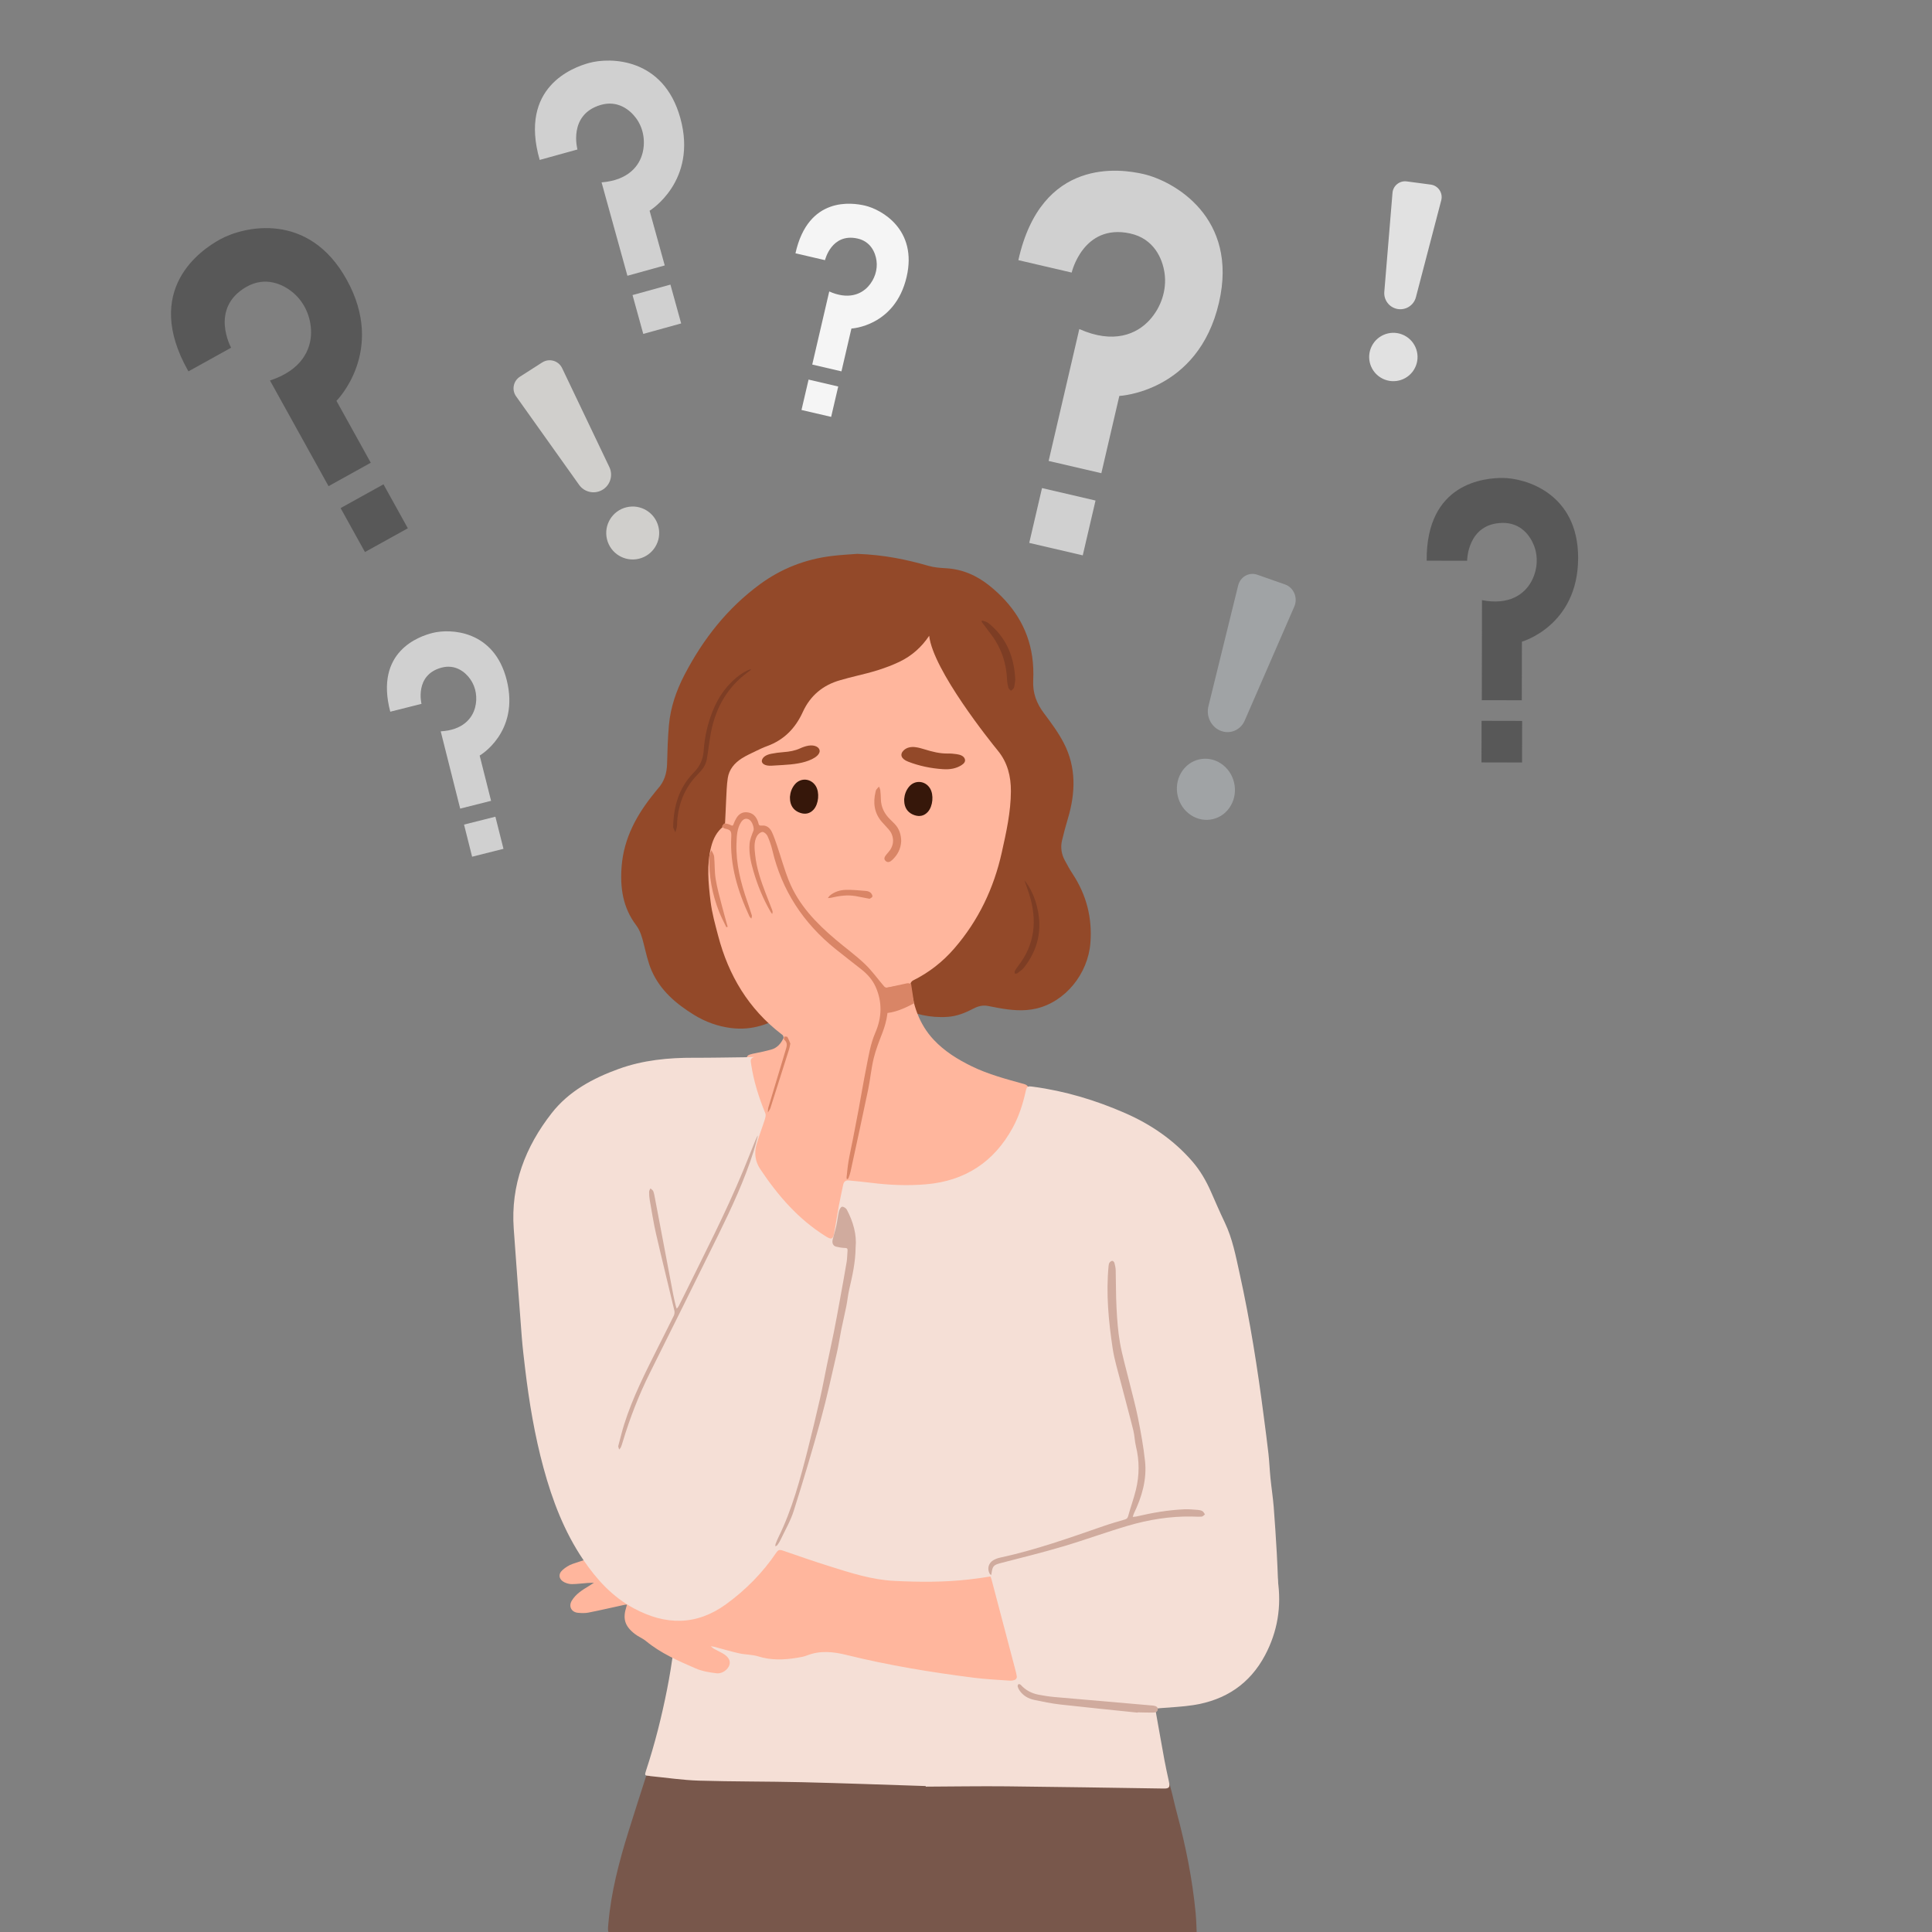 <svg xmlns="http://www.w3.org/2000/svg" xmlns:xlink="http://www.w3.org/1999/xlink" viewBox="0 0 500 500" width="500" height="500" preserveAspectRatio="xMidYMid meet" style="width: 100%; height: 100%; transform: translate3d(0px, 0px, 0px); content-visibility: visible;"><rect x="0" y="0" width="500" height="500" fill="#808080" stroke="none"/><defs><clipPath id="__lottie_element_687"><rect width="500" height="500" x="0" y="0"></rect></clipPath><clipPath id="__lottie_element_689"><path d="M0,0 L500,0 L500,500 L0,500z"></path></clipPath></defs><g clip-path="url(#__lottie_element_687)"><g clip-path="url(#__lottie_element_689)" transform="matrix(1,0,0,1,0,0)" opacity="1" style="display: block;"><g id="Layer_1-2" transform="matrix(0.199,0.004,-0.004,0.199,136.324,141.617)" opacity="1" style="display: block;"><g opacity="1" transform="matrix(1,0,0,1,0,0)"><path fill="rgb(120,87,75)" fill-opacity="1" d=" M195.48,1576.2 C194.05,1581.09 192.59,1585.96 191.24,1590.87 C191.06,1591.52 191.45,1592.33 191.58,1593.06 C192.14,1592.73 192.84,1592.52 193.24,1592.06 C206.27,1577.24 223.84,1569.87 241.57,1562.97 C284.55,1546.24 329.27,1540.19 375.14,1542.91 C410.77,1545.03 445.68,1551.77 478.61,1565.67 C505.98,1577.23 532.96,1577.33 561.2,1570 C585.81,1563.61 610.73,1557.9 635.85,1554.17 C670.92,1548.96 706.32,1547.07 741.83,1550.56 C773.5,1553.67 804.76,1558.55 834.45,1570.54 C842.62,1573.84 850.76,1576.85 859.56,1577.8 C860.15,1577.86 861.02,1578 861.23,1578.39 C863.67,1582.87 866.76,1587.18 868.23,1591.97 C871.94,1604.03 874.7,1616.38 878.22,1628.51 C890.55,1671.04 900.16,1714.14 905.24,1758.16 C906.68,1770.58 906.88,1783.14 907.78,1795.62 C908.05,1799.31 906.22,1800.27 903.12,1799.71 C881.75,1795.84 860.34,1799.34 838.96,1799.29 C830.9,1799.27 822.84,1799.78 814.78,1799.72 C732.78,1799.17 650.78,1798.5 568.78,1797.96 C511.66,1797.58 454.53,1796.98 397.41,1797.16 C338.57,1797.35 279.73,1798.35 220.9,1799.03 C199.81,1799.27 178.71,1799.64 157.62,1799.92 C153.25,1799.98 148.86,1800.08 144.53,1799.68 C143.49,1799.58 141.96,1797.59 141.84,1796.35 C141.54,1793.31 141.84,1790.19 142.05,1787.11 C144.77,1746.07 154.34,1706.37 165.76,1667.05 C173.35,1640.92 181.16,1614.86 188.99,1588.81 C190.34,1584.31 192.34,1580 194.04,1575.6 C194.52,1575.8 195.01,1576 195.49,1576.19 C195.49,1576.19 195.48,1576.2 195.48,1576.2z"></path></g><g opacity="1" transform="matrix(1,0,0,1,0,0)"><path fill="rgb(245,223,214)" fill-opacity="1" d=" M551.02,1600.04 C497.31,1599.41 443.61,1598.46 389.9,1598.26 C345.28,1598.1 300.66,1599.38 256.05,1598.93 C234.87,1598.71 213.72,1595.93 192.56,1594.3 C192.22,1594.27 191.9,1594.08 191.56,1594.07 C185.39,1593.84 185.09,1593.57 187.08,1587.1 C197.76,1552.34 205.9,1516.97 212.23,1481.2 C215.36,1463.5 217.93,1445.66 219.71,1427.78 C220.41,1420.7 218.29,1413.33 217.44,1406.09 C214.38,1379.83 214.26,1353.72 221.58,1328.03 C236.57,1275.46 272.09,1244.9 324.47,1232.66 C354.22,1225.71 384.32,1226.68 414.41,1229.58 C427.59,1230.85 440.75,1232.5 453.84,1234.49 C470.37,1237.01 486.79,1240.21 503.31,1242.83 C521.62,1245.73 539.96,1248.48 558.33,1250.99 C599.46,1256.62 639,1252.37 676.59,1233.21 C700.65,1220.95 725.26,1209.72 751.42,1202.33 C775.93,1195.41 800.76,1192.34 826.14,1195.28 C872.41,1200.64 910.23,1222.31 942.08,1255.51 C960.67,1274.88 977.56,1295.54 991.31,1318.67 C992.85,1321.25 995.07,1323.43 996.97,1325.8 C996.99,1322.87 997.15,1319.94 996.99,1317.02 C996.61,1309.83 996.02,1302.66 995.67,1295.47 C995.6,1294.14 996.21,1292.78 996.51,1291.43 C997.22,1292.64 998.35,1293.78 998.59,1295.07 C1000.25,1304.35 1001.69,1313.66 1003.25,1322.95 C1009.01,1357.17 1004.46,1389.85 988.8,1420.92 C969.62,1458.95 938.26,1480.48 896.91,1487.8 C882.6,1490.33 867.99,1491.15 853.51,1492.68 C847.17,1493.35 847.29,1493.24 848.51,1499.3 C852.58,1519.45 856.46,1539.64 860.6,1559.77 C862.56,1569.33 864.89,1578.81 867.16,1588.31 C868.82,1595.28 867.5,1597.02 860.37,1597.06 C792.42,1597.43 724.47,1597.6 656.53,1598.29 C621.36,1598.65 586.2,1599.94 551.04,1600.81 C551.04,1600.55 551.04,1600.29 551.03,1600.04 C551.03,1600.04 551.02,1600.04 551.02,1600.04z"></path></g><g opacity="1" transform="matrix(1,0,0,1,0,0)"><path fill="rgb(147,73,41)" fill-opacity="1" d=" M429.79,0 C465.18,0.61 494.13,6.14 522.81,13.75 C529.98,15.65 537.64,16.13 545.11,16.37 C566.86,17.07 585.76,24.97 602.74,38.1 C632.89,61.42 653.56,90.84 659.9,128.99 C661.59,139.18 662.14,149.71 661.85,160.05 C661.39,176.19 666.73,189.63 676.58,202.19 C686.18,214.43 695.83,226.92 703.23,240.52 C720.23,271.77 719.85,304.89 710.61,338.45 C707.98,348.01 705.53,357.64 703.47,367.35 C701.63,376.01 702.99,384.51 707.22,392.29 C710.64,398.6 714.33,404.81 718.38,410.74 C736.72,437.6 744.95,467.09 743.07,499.66 C740.73,540.12 711.85,576.99 674.23,586.48 C657.92,590.59 641.57,589.25 625.23,586.63 C620.5,585.87 615.79,584.98 611.05,584.23 C604.11,583.14 597.88,585.19 591.88,588.52 C581.78,594.12 571.28,598.45 559.57,599.53 C536.95,601.62 515.57,596.95 495.21,587.51 C476.61,578.89 457.12,575.08 436.83,575.97 C408.87,577.2 382.09,584.14 356.16,594.48 C353.99,595.35 352.09,596.98 350.17,598.4 C328.88,614.27 305.02,622.47 278.49,619.76 C261.27,618.01 244.83,612.51 229.71,603.61 C206.1,589.7 185.27,572.76 173.49,547.39 C168.36,536.34 165.63,524.12 162.34,512.28 C159.98,503.8 157.59,495.52 152.01,488.45 C134.31,466.01 130.04,440.07 131.68,412.32 C133.88,375.24 150.24,344.37 172.54,315.92 C173.92,314.17 175.17,312.31 176.64,310.64 C184.88,301.28 188,290.28 188.08,277.95 C188.19,261.15 188.31,244.3 189.47,227.55 C191.08,204.37 198.14,182.51 208.4,161.76 C231.61,114.85 262.43,73.9 304.27,41.94 C331.62,21.05 362.58,8.3 396.64,3.44 C409.46,1.61 422.43,0.75 429.78,0.01 C429.78,0.01 429.79,0 429.79,0z"></path></g><g opacity="1" transform="matrix(1,0,0,1,0,0)"><path fill="rgb(255,182,157)" fill-opacity="1" d=" M278.19,1285.93 C298.27,1284.67 317.56,1289.01 336.89,1293.61 C345.65,1295.69 354.84,1295.9 363.69,1297.67 C371.71,1299.28 379.53,1301.86 387.44,1304.01 C388.23,1304.22 389.16,1304.69 389.83,1304.46 C395.92,1302.31 401.57,1304.17 407.2,1306.21 C418.12,1310.18 429.07,1314.08 439.92,1318.22 C464.63,1327.66 490.25,1330.31 516.49,1329.14 C535.34,1328.3 554.22,1328.09 573.07,1327.29 C589.16,1326.61 605.25,1325.63 621.32,1324.54 C629.36,1324 629.44,1323.73 631.72,1331.68 C642.51,1369.37 653.24,1407.07 663.97,1444.78 C664.99,1448.37 666.08,1451.99 666.61,1455.66 C666.78,1456.87 665.59,1459.01 664.48,1459.5 C662.36,1460.43 659.84,1460.93 657.52,1460.82 C641.94,1460.03 626.32,1459.63 610.82,1457.98 C554.99,1452.04 499.46,1444.07 444.64,1431.68 C427.44,1427.79 410.24,1426.25 393.27,1433.36 C389.22,1435.06 384.74,1435.89 380.37,1436.68 C363.56,1439.73 346.89,1440.82 330.03,1435.89 C322.09,1433.57 313.37,1434.05 305.17,1432.41 C294.29,1430.24 283.58,1427.21 272.78,1424.61 C271.24,1424.24 269.63,1424.15 268.05,1423.93 C269.39,1425 270.61,1426.3 272.09,1427.11 C275.55,1428.98 279.19,1430.51 282.67,1432.34 C290.8,1436.62 294.12,1441.59 292.79,1447.27 C291.38,1453.32 283.85,1459.63 276.32,1458.91 C267.07,1458.02 257.45,1456.64 248.94,1453.16 C226.16,1443.83 203.29,1434.46 183.66,1418.93 C179.15,1415.36 173.43,1413.33 168.81,1409.86 C155.4,1399.8 152.49,1390.27 157.31,1374.39 C157.55,1373.61 157.71,1372.82 157.91,1372.03 C156.96,1372.09 155.97,1372 155.06,1372.22 C139.43,1375.94 123.86,1379.9 108.17,1383.34 C103.73,1384.31 98.93,1384.25 94.35,1383.9 C85.75,1383.25 81.79,1375.64 86.09,1368.25 C91.18,1359.5 99.42,1354.15 107.72,1348.91 C109.99,1347.48 112.18,1345.93 114.41,1344.44 C111.68,1344.58 108.93,1344.61 106.21,1344.87 C99.4,1345.5 92.6,1346.57 85.77,1346.78 C82.49,1346.88 78.91,1345.95 75.89,1344.55 C68.78,1341.25 67.34,1334.26 73.03,1328.89 C76.8,1325.33 81.47,1322.16 86.32,1320.42 C100.78,1315.24 115.33,1310.02 130.21,1306.36 C150.74,1301.31 171.47,1296.61 192.38,1293.66 C220.8,1289.65 249.47,1287.42 278.03,1284.43 C278.07,1284.94 278.11,1285.45 278.15,1285.96 C278.15,1285.96 278.19,1285.93 278.19,1285.93z"></path></g><g opacity="1" transform="matrix(1,0,0,1,0,0)"><path fill="rgb(255,182,157)" fill-opacity="1" d=" M659.75,684.68 C636.91,678.83 613.93,673.28 592.39,663.34 C573.77,654.75 556.24,644.43 541.79,629.57 C522.25,609.47 513.72,584.52 510.39,557.39 C510.23,556.09 512.05,553.89 513.49,553.14 C533.97,542.42 551.49,528.24 566.3,510.4 C597,473.42 616.11,431.11 625.53,384.23 C630.81,357.95 636.17,331.64 635.76,304.64 C635.46,285.3 630.7,267.36 617.79,252.23 C608.3,241.1 531.35,149.23 525.46,104.62 C515.99,119.41 503.61,131.07 487.55,139.18 C469.73,148.17 450.78,153.84 431.54,158.78 C424.6,160.56 417.72,162.62 410.86,164.71 C388.56,171.51 372.39,185.61 363.21,206.91 C353.98,228.33 339.47,243.86 317.56,252.31 C312.78,254.15 308.16,256.44 303.6,258.78 C297.22,262.06 290.65,265.12 284.72,269.12 C275.62,275.25 268.85,283.64 267.36,294.78 C266.09,304.25 266.14,313.9 265.8,323.48 C265.45,333.23 265.46,342.99 265.02,352.73 C264.94,354.56 263.95,356.89 262.59,358.05 C254.5,364.92 250.14,373.89 247.72,383.88 C241.91,407.86 244.85,431.97 248.22,455.8 C250.33,470.78 254.81,485.49 258.96,500.11 C273.46,551.3 300.34,594.29 343.62,626.22 C344.45,626.83 345.47,627.41 345.9,628.25 C346.41,629.25 346.88,630.77 346.48,631.66 C343.26,638.79 338.49,644.51 330.66,646.76 C324.26,648.6 317.8,650.28 311.28,651.64 C297.33,654.55 298.54,655.36 300.71,667.17 C304.71,688.93 311.11,709.73 321.9,729.07 C323.41,731.78 323.23,733.95 322.22,736.73 C318.34,747.34 314.61,758.01 311.1,768.74 C308.39,777.02 308.39,785.52 312.41,793.3 C317.81,803.77 322.81,814.77 330.07,823.87 C340.3,836.68 352.14,848.26 363.85,859.8 C377.6,873.35 393.71,883.88 410.2,893.79 C415.39,896.91 417.92,895.85 419.81,890.18 C420.19,889.05 420.53,887.89 420.75,886.72 C424.79,865.51 429.02,844.34 432.68,823.06 C433.52,818.17 435.62,818.3 439.19,819.06 C458.08,823.08 477.18,825.22 496.57,825.61 C507.96,824.68 519.4,824.13 530.73,822.73 C552.12,820.09 572.71,814.26 591.79,804.14 C636.2,780.6 659.37,742.65 666.02,693.58 C666.78,688 665.19,686.05 659.75,684.65 C659.75,684.65 659.75,684.68 659.75,684.68z"></path></g><g opacity="1" transform="matrix(1,0,0,1,0,0)"><path fill="rgb(245,223,214)" fill-opacity="1" d=" M308.94,656.78 C303.51,658.56 304.44,661.73 305.18,666.1 C308.94,688.23 316.04,709.23 324.96,729.74 C325.94,732 325.13,735.39 324.35,738.02 C321.13,748.84 317.2,759.46 314.31,770.36 C311.32,781.64 312.99,792.62 319.75,802.32 C343.28,836.13 370.43,866.31 406.22,887.72 C406.81,888.07 407.39,888.43 407.99,888.76 C414.15,892.17 416.17,891.44 417.37,884.42 C419.41,872.48 420.86,860.45 422.81,848.5 C424.33,839.2 426.31,829.98 427.94,820.7 C428.7,816.36 431.14,814.45 435.43,814.8 C444.83,815.57 454.24,816.18 463.61,817.19 C487.75,819.77 511.99,820.33 536.05,817.74 C586.25,812.33 623.43,787.09 646.85,742.04 C654.59,727.15 659.36,711.31 662.68,694.95 C664.19,687.51 664.74,687.27 672.32,688.12 C714.15,692.85 754.34,704.11 793.05,720.17 C826.62,734.1 856.65,753.79 881.26,781.04 C891.7,792.6 899.65,805.75 906.2,819.83 C912.41,833.19 918.51,846.61 925.13,859.77 C935.58,880.53 940.23,903.05 945.64,925.33 C960.52,986.68 971.56,1048.77 980.87,1111.18 C983.24,1127.08 985.76,1142.96 987.86,1158.9 C989.25,1169.45 989.85,1180.1 991.12,1190.67 C992.62,1203.1 994.82,1215.44 996.08,1227.89 C998.09,1247.75 999.67,1267.65 1001.26,1287.55 C1002.19,1299.18 1002.81,1310.83 1003.53,1322.48 C1003.66,1324.53 1003.69,1326.61 1003.53,1328.65 C1003.13,1333.72 1001.13,1335.47 996.2,1334.81 C980.52,1332.7 964.86,1330.46 949.19,1328.31 C932.51,1326.02 915.81,1323.87 899.15,1321.48 C888.27,1319.92 877.47,1317.84 866.58,1316.38 C858.9,1315.35 851.12,1315.05 843.4,1314.27 C833.27,1313.25 823.19,1311.57 813.04,1311.06 C789.4,1309.87 765.74,1308.71 742.08,1308.55 C731.76,1308.48 721.39,1310.7 711.1,1312.25 C694.76,1314.71 678.45,1317.42 662.14,1320.15 C641.89,1323.55 621.75,1327.71 601.42,1330.42 C569.31,1334.69 536.99,1335.12 504.61,1334.15 C475.45,1333.27 447.89,1324.92 420.28,1316.83 C399.74,1310.82 379.36,1304.24 359,1297.63 C355.12,1296.37 353.13,1296.7 350.77,1300.35 C333.53,1326.95 312.13,1349.61 286.82,1368.8 C248.47,1397.88 208.4,1397.85 167.08,1376.74 C138.92,1362.35 117.71,1340.07 99.69,1314.5 C74.4,1278.61 58.24,1238.56 45.93,1196.74 C33.47,1154.38 25.38,1111.12 19.28,1067.45 C17.37,1053.76 15.44,1040.05 14.1,1026.29 C9.55,979.64 5.19,932.97 0.88,886.3 C-4.36,829.56 13.82,779.54 47.21,735.02 C68.95,706.03 99.87,688.57 133.42,675.7 C164.77,663.68 197.39,659.89 230.65,659.33 C252.6,658.96 274.54,658.06 296.48,657.36 C300.63,657.23 304.77,656.96 308.92,656.76 C308.92,656.76 308.94,656.78 308.94,656.78z"></path></g><g opacity="1" transform="matrix(1,0,0,1,0,0)"><path fill="rgb(217,133,102)" fill-opacity="1" d=" M280.37,379.8 C280.04,405.76 286.92,430.23 295.72,454.3 C297.95,460.41 300.21,466.53 302.21,472.72 C302.61,473.95 301.89,475.53 301.69,476.95 C300.82,475.99 299.66,475.17 299.11,474.05 C283.24,441.64 272.25,408 273.42,371.34 C273.67,363.5 272.39,362.01 264.71,360.57 C263.34,360.31 262.22,358.75 260.98,357.79 C262.08,356.43 263.2,353.94 264.29,353.95 C267.02,353.97 269.94,354.73 272.41,355.95 C274.55,357 275.23,356.94 276.01,354.66 C276.94,351.92 278.11,349.2 279.56,346.7 C282.51,341.62 286.77,338.48 292.99,338.84 C299.21,339.2 303.63,342.31 306.43,347.78 C307.21,349.3 308.01,350.89 308.32,352.54 C308.83,355.21 309.83,356.06 312.8,355.71 C319.03,354.98 323.45,358.53 326.03,363.69 C328.92,369.48 331.1,375.66 333.31,381.76 C338.73,396.74 343.23,412.09 349.45,426.72 C362.71,457.9 386.09,481.06 411.84,502.03 C424.61,512.43 438.23,521.85 450.36,532.93 C459.87,541.62 467.64,552.21 476.31,561.85 C477.09,562.72 478.93,563.36 480.05,563.11 C488.73,561.15 497.34,558.86 506.02,556.91 C507.56,556.56 509.35,557.33 511.02,557.59 C510.04,559.14 509.33,561.73 508.03,562.07 C499.95,564.19 491.79,566.14 483.55,567.42 C480.02,567.97 478.8,568.5 479.64,572.28 C483.46,589.42 480.85,605.95 474.92,622.27 C470.96,633.16 466.86,644.12 464.37,655.38 C461.4,668.82 460.48,682.71 457.95,696.27 C451.25,732.06 444.18,767.77 437.19,803.51 C436.63,806.35 435.63,809.12 434.65,811.85 C434.42,812.48 433.4,812.83 432.75,813.3 C432.56,812.57 432.15,811.82 432.21,811.12 C432.85,804 433.28,796.84 434.34,789.78 C435.77,780.25 437.74,770.8 439.4,761.3 C441.66,748.39 443.91,735.49 446.04,722.56 C449.02,704.44 451.65,686.25 454.89,668.17 C457.69,652.56 459.7,636.86 465.86,621.87 C473.93,602.24 474.29,582.06 465.02,562.41 C460.77,553.4 454.15,546.24 446.27,540.25 C434.8,531.53 423.17,523.02 411.77,514.2 C369.37,481.42 340.55,439.58 327.15,387.4 C325.54,381.13 323.25,374.95 320.47,369.11 C319.34,366.74 315.91,363.81 313.79,364 C311.24,364.24 308.07,367.05 306.74,369.58 C302.65,377.42 303.97,386.02 305.01,394.33 C307.15,411.43 313.07,427.48 319.5,443.34 C322.2,450.01 325,456.64 327.73,463.3 C328.25,464.57 328.87,465.84 329.09,467.17 C329.25,468.19 328.85,469.31 328.69,470.38 C328.06,469.64 327.33,468.96 326.83,468.14 C316.69,451.52 308.95,433.82 303.14,415.25 C299.48,403.56 296.58,391.65 297.43,379.38 C297.83,373.61 300.19,367.91 302.17,362.35 C303.22,359.39 300.46,351.08 296.84,348.68 C292.87,346.05 288.79,347.07 285.94,351.62 C280.51,360.28 280.57,370.07 280.39,379.77 C280.39,379.77 280.37,379.8 280.37,379.8z"></path></g><g opacity="1" transform="matrix(1,0,0,1,0,0)"><path fill="rgb(147,73,41)" fill-opacity="1" d=" M547.34,277.69 C531.04,277.03 515.64,274.03 501.32,268.79 C492.1,265.42 490.01,259.48 495.4,254.14 C499.07,250.51 504.41,249.09 510.6,249.78 C514.59,250.23 518.51,251.25 522.27,252.33 C532.26,255.21 542.31,257.65 553.46,257.19 C557.01,257.04 560.66,257.38 564.18,257.79 C569.16,258.37 573.32,259.96 574.87,263.5 C576.43,267.06 574.11,269.89 570.45,272.24 C564,276.4 556.2,278.08 547.35,277.68 C547.35,277.68 547.34,277.69 547.34,277.69z"></path></g><g opacity="1" transform="matrix(1,0,0,1,0,0)"><path fill="rgb(147,73,41)" fill-opacity="1" d=" M386.09,258.02 C385.45,261.87 381.78,265.28 376.31,268.08 C365.48,273.63 352.17,275.4 338.42,276.47 C333.68,276.84 328.92,277.17 324.2,277.61 C315.45,278.43 309.73,275.05 311.51,269.98 C312.87,266.11 317.13,263.51 323.16,262.15 C328.2,261.01 333.55,260.19 338.89,259.7 C346.87,258.97 354.06,257.51 360.4,254.45 C363.65,252.89 367.36,251.39 371.3,250.64 C379.63,249.04 386.47,252.4 386.09,258.01 C386.09,258.01 386.09,258.02 386.09,258.02z"></path></g><g opacity="1" transform="matrix(1,0,0,1,0,0)"><path fill="rgb(217,133,102)" fill-opacity="1" d=" M494.46,372.29 C494.14,382.61 490,390.49 483.24,397.07 C480.8,399.44 477.63,401.25 474.58,398.37 C471.67,395.62 473.55,392.7 475.52,390.15 C477.09,388.11 478.89,386.24 480.28,384.08 C485.9,375.34 484.82,364.73 477.67,357.18 C474.72,354.06 471.71,351.01 468.83,347.83 C458.62,336.53 456.68,323.28 459.82,308.88 C460.04,307.88 460.2,306.77 460.75,305.97 C461.73,304.55 463,303.32 464.15,302.01 C464.76,303.52 465.7,304.99 465.92,306.56 C466.44,310.29 466.77,314.07 466.9,317.84 C467.26,328.61 471.89,337.27 479.66,344.46 C481.67,346.32 483.64,348.24 485.58,350.19 C491.87,356.48 494.15,364.35 494.46,372.29 C494.46,372.29 494.46,372.29 494.46,372.29z"></path></g><g opacity="1" transform="matrix(1,0,0,1,0,0)"><path fill="rgb(217,133,102)" fill-opacity="1" d=" M269.35,488.77 C266.17,482.38 262.63,476.13 259.86,469.56 C250.12,446.48 245.1,422.39 245.43,397.3 C245.47,394.54 247.04,391.79 247.89,389.04 C249.2,391.78 251.35,394.42 251.68,397.27 C252.81,406.95 252.51,416.85 254.24,426.4 C256.31,437.84 259.77,449.04 262.86,460.28 C265.43,469.64 268.34,478.92 271.1,488.23 C270.52,488.41 269.93,488.59 269.35,488.78 C269.35,488.78 269.35,488.77 269.35,488.77z"></path></g><g opacity="1" transform="matrix(1,0,0,1,0,0)"><path fill="rgb(217,133,102)" fill-opacity="1" d=" M355.64,638.36 C355.04,641.56 354.84,643.45 354.32,645.24 C346.75,671.01 339.16,696.79 331.46,722.52 C330.83,724.63 329.32,726.49 328.22,728.46 C328.35,726.36 328.12,724.16 328.67,722.17 C335.56,697.27 342.57,672.4 349.52,647.52 C350.9,642.58 352.83,637.58 347.52,633.43 C346.86,632.92 347.47,630.79 347.49,629.41 C348.9,629.54 351.13,629.17 351.57,629.89 C353.36,632.85 354.61,636.13 355.64,638.37 C355.64,638.37 355.64,638.36 355.64,638.36z"></path></g><g opacity="1" transform="matrix(1,0,0,1,0,0)"><path fill="rgb(217,133,102)" fill-opacity="1" d=" M454.9,448.08 C448.08,446.9 442.42,445.84 436.73,444.96 C425.85,443.28 415.25,445.07 404.73,447.77 C403.4,448.11 401.98,448.12 400.6,448.28 C401.5,447.09 402.22,445.68 403.33,444.73 C409.17,439.76 416.33,437.47 423.67,437.11 C432.5,436.68 441.41,437.49 450.26,438.01 C452.22,438.13 454.45,438.89 455.93,440.11 C457.3,441.24 458.73,443.56 458.46,445.04 C458.2,446.43 455.74,447.41 454.88,448.08 C454.88,448.08 454.9,448.08 454.9,448.08z"></path></g><g opacity="1" transform="matrix(1,0,0,1,0,0)"><path fill="rgb(125,61,36)" fill-opacity="1" d=" M294.67,153.51 C291.61,155.95 288.48,158.31 285.49,160.85 C261.31,181.39 248.56,208.08 243.8,238.96 C242.15,249.68 241.21,260.5 239.55,271.22 C239.01,274.68 237.67,278.22 235.86,281.22 C233.66,284.85 230.77,288.12 227.85,291.24 C211.79,308.36 204.09,328.88 202.74,352.04 C202.59,354.61 202.81,357.22 202.46,359.75 C202.14,362.12 201.3,364.42 200.69,366.75 C199.62,364.27 197.64,361.8 197.64,359.32 C197.63,332.71 204.32,308.24 223.05,288.5 C230.99,280.13 234.79,270.98 235.33,259.58 C236.17,241.96 239.76,224.74 245.97,208.19 C253.35,188.48 264.97,171.76 282.08,159.19 C284.55,157.37 287.3,155.91 290.01,154.44 C291.32,153.72 292.83,153.36 294.25,152.83 C294.39,153.06 294.54,153.29 294.68,153.52 C294.68,153.52 294.67,153.51 294.67,153.51z"></path></g><g opacity="1" transform="matrix(1,0,0,1,0,0)"><path fill="rgb(125,61,36)" fill-opacity="1" d=" M638.51,159.63 C638.11,162.78 638,166.42 637.05,169.83 C636.6,171.46 634.53,172.64 633.2,174.02 C632.01,172.72 630.19,171.6 629.74,170.08 C628.73,166.67 628.06,163.08 627.83,159.52 C626.49,138.55 619.95,119.52 607.1,102.79 C602.72,97.09 598.24,91.47 593.83,85.79 C593.47,85.32 593.3,84.71 593.04,84.16 C593.65,83.97 594.36,83.47 594.84,83.64 C597.35,84.51 600.19,85.04 602.21,86.61 C625.88,104.97 636.63,129.81 638.51,159.63 C638.51,159.63 638.51,159.63 638.51,159.63z"></path></g><g opacity="1" transform="matrix(1,0,0,1,0,0)"><path fill="rgb(125,61,36)" fill-opacity="1" d=" M655.58,419.88 C664.26,430.2 669.64,442.24 673,455.12 C680.44,483.63 675.17,509.8 657.48,533.33 C655.18,536.39 651.81,538.69 648.75,541.12 C648.02,541.7 646.57,541.38 645.45,541.47 C645.48,540.34 645.15,539.04 645.6,538.12 C646.66,535.98 647.96,533.93 649.4,532.02 C671.36,502.88 673.5,471.08 662.09,437.48 C660.08,431.56 657.76,425.75 655.58,419.88 C655.58,419.88 655.58,419.88 655.58,419.88z"></path></g><g opacity="1" transform="matrix(1,0,0,1,0,0)"><path fill="rgb(208,171,158)" fill-opacity="1" d=" M889.34,1242.71 C861.14,1242.89 833.61,1247.95 806.86,1256.41 C778.77,1265.29 751.27,1276.06 723.19,1284.99 C696.92,1293.35 670.26,1300.5 643.71,1307.93 C633.49,1310.79 632.14,1311.88 630.96,1322.21 C630.89,1322.82 630.65,1323.42 630.49,1324.02 C629.89,1323.53 629.09,1323.15 628.71,1322.53 C624.9,1316.09 626.72,1308.38 633.17,1304.58 C635.65,1303.12 638.43,1301.95 641.22,1301.29 C687.23,1290.42 731.31,1273.7 775.53,1257.37 C784.53,1254.05 793.71,1251.21 802.87,1248.34 C805.43,1247.54 806.48,1246.4 807.18,1243.61 C810.04,1232.15 813.96,1220.93 816.52,1209.41 C820.68,1190.64 820.46,1171.83 815.46,1153.09 C813.63,1146.23 813.42,1138.93 811.56,1132.08 C805.97,1111.42 799.84,1090.92 794.11,1070.3 C790.05,1055.7 785.18,1041.21 782.62,1026.33 C776.52,990.84 772.42,955.1 775.15,918.95 C775.26,917.5 775.54,915.86 776.34,914.71 C777.1,913.61 778.6,912.46 779.82,912.4 C780.74,912.36 782.29,913.84 782.61,914.92 C783.52,918.02 784.35,921.24 784.5,924.44 C785.27,940.89 785.37,957.38 786.59,973.8 C787.7,988.75 789.01,1003.79 791.91,1018.46 C795.21,1035.16 800.37,1051.49 804.74,1067.98 C808.97,1083.93 813.78,1099.75 817.33,1115.85 C821.41,1134.36 825.22,1153.01 827.61,1171.79 C830.65,1195.75 824.49,1218.42 814.56,1240.16 C813.9,1241.61 813.59,1243.22 813.12,1244.75 C814.76,1244.53 816.44,1244.48 818.04,1244.07 C838.32,1238.85 858.83,1234.91 879.74,1233.52 C885.7,1233.12 891.73,1233.63 897.72,1233.95 C899.73,1234.06 901.93,1234.48 903.63,1235.47 C905.05,1236.3 905.85,1238.17 906.93,1239.58 C905.53,1240.62 904.2,1242.42 902.71,1242.56 C898.3,1242.96 893.82,1242.7 889.37,1242.7 C889.37,1242.7 889.34,1242.71 889.34,1242.71z"></path></g><g opacity="1" transform="matrix(1,0,0,1,0,0)"><path fill="rgb(208,171,158)" fill-opacity="1" d=" M445.8,901.87 C445.99,921.22 442.28,938.83 438.58,956.47 C437.06,963.69 436.55,971.12 435.25,978.4 C433.42,988.61 431.18,998.75 429.32,1008.96 C427.47,1019.15 426.23,1029.47 424.1,1039.59 C418.03,1068.44 412.44,1097.42 405.18,1125.98 C394.99,1166.09 383.95,1206 372.26,1245.69 C368.32,1259.05 361.3,1271.5 355.6,1284.32 C354.63,1286.5 353.32,1288.55 351.95,1290.51 C351.36,1291.36 350.23,1291.84 349.35,1292.5 C349.37,1291.45 349.13,1290.31 349.47,1289.38 C350.56,1286.33 351.73,1283.29 353.1,1280.36 C370.09,1243.92 379.63,1205.15 388.74,1166.26 C394.05,1143.57 398.96,1120.78 403.71,1097.97 C406.66,1083.78 408.93,1069.46 411.59,1055.21 C414.25,1040.95 417.16,1026.73 419.71,1012.45 C422.28,998.06 424.59,983.62 426.92,969.19 C429.54,953.01 432.17,936.83 434.55,920.62 C435.24,915.89 435.01,911.03 435.4,906.25 C435.64,903.29 434.57,902.62 431.66,902.62 C427.94,902.62 424.17,902.01 420.52,901.2 C416.45,900.3 414.71,896.6 415.83,891.78 C417.23,885.77 419.01,879.85 420.2,873.8 C421.42,867.64 421.87,861.32 423.2,855.19 C423.7,852.88 425.46,849.44 427.12,849.14 C428.99,848.8 432.35,850.9 433.42,852.84 C442.01,868.43 447.13,884.98 445.81,901.86 C445.81,901.86 445.8,901.87 445.8,901.87z"></path></g><g opacity="1" transform="matrix(1,0,0,1,0,0)"><path fill="rgb(208,171,158)" fill-opacity="1" d=" M142.34,1166.47 C144.67,1157.11 146.76,1147.25 149.59,1137.61 C159.88,1102.42 175.87,1069.57 191.54,1036.61 C198.09,1022.83 204.78,1009.12 211.18,995.29 C212.08,993.36 212.39,990.68 211.86,988.63 C203.35,955.63 194.43,922.74 186.12,889.69 C182.41,874.94 179.8,859.9 176.84,844.96 C176.18,841.62 175.94,838.16 175.91,834.76 C175.9,833.28 176.93,831.8 177.48,830.31 C178.77,831.46 180.64,832.37 181.24,833.81 C182.41,836.62 182.98,839.71 183.62,842.72 C192.43,884.48 201.18,926.24 210,967.99 C211.02,972.8 212.3,977.54 213.54,982.3 C213.87,983.57 214.46,984.78 214.93,986.02 C215.77,984.84 216.78,983.74 217.41,982.45 C219.54,978.15 221.56,973.8 223.59,969.45 C249,914.94 275.64,860.99 297.56,804.91 C302.78,791.55 307.76,778.1 312.88,764.69 C313.49,763.1 314.25,761.56 314.96,760.01 C315.16,759.57 315.42,759.15 315.66,758.73 C315.63,758.9 315.59,759.07 315.58,759.23 C315.56,759.57 315.64,759.93 315.56,760.26 C314.01,766.51 312.66,772.81 310.85,778.98 C299.62,817.07 283.63,853.29 266.89,889.16 C238.7,949.57 210.18,1009.82 181.66,1070.07 C167.84,1099.27 156.78,1129.47 148.12,1160.57 C147.48,1162.88 146.84,1165.21 145.95,1167.42 C145.47,1168.6 144.44,1169.56 143.66,1170.61 C143.29,1169.45 142.92,1168.29 142.35,1166.48 C142.35,1166.48 142.34,1166.47 142.34,1166.47z"></path></g><g opacity="1" transform="matrix(1,0,0,1,0,0)"><path fill="rgb(208,171,158)" fill-opacity="1" d=" M824.5,1499.06 C790.84,1496.24 757.17,1493.62 723.54,1490.49 C712.19,1489.43 700.93,1487.3 689.71,1485.18 C681.93,1483.71 675.2,1479.95 670.46,1473.33 C669.39,1471.83 668.5,1470.09 668,1468.33 C667.74,1467.4 668.2,1465.75 668.92,1465.23 C669.48,1464.83 671.31,1465.32 671.94,1466.01 C678.39,1472.95 686.44,1476.84 695.61,1478.39 C702.25,1479.51 708.96,1480.45 715.68,1480.91 C757.93,1483.81 800.19,1486.55 842.44,1489.35 C842.95,1489.38 843.48,1489.34 843.98,1489.42 C847.08,1489.89 850.77,1490.31 850.68,1494.29 C850.6,1497.97 847.02,1498.53 844.1,1498.62 C837.59,1498.81 831.07,1498.68 824.55,1498.68 C824.53,1498.81 824.51,1498.94 824.5,1499.08 C824.5,1499.08 824.5,1499.06 824.5,1499.06z"></path></g><g opacity="1" transform="matrix(1,0,0,1,0,0)"><path fill="rgb(54,23,10)" fill-opacity="1" d=" M497.21,317.68 C497.57,311.68 499.4,306.24 503.1,301.51 C510.42,292.14 523.99,292.84 530.49,302.88 C535.86,311.18 534.8,326.16 528.28,333.64 C523.63,338.97 517.66,340.26 511.2,338.27 C503.73,335.98 498.96,330.85 497.61,322.96 C497.31,321.23 497.34,319.44 497.22,317.68 C497.22,317.68 497.21,317.68 497.21,317.68z"></path></g><g opacity="1" transform="matrix(1,0,0,1,0,0)"><path fill="rgb(54,23,10)" fill-opacity="1" d=" M348.65,317.68 C349.01,311.68 350.84,306.24 354.54,301.51 C361.86,292.14 375.43,292.84 381.93,302.88 C387.3,311.18 386.24,326.16 379.72,333.64 C375.07,338.97 369.1,340.26 362.64,338.27 C355.17,335.98 350.4,330.85 349.05,322.96 C348.75,321.23 348.78,319.44 348.66,317.68 C348.66,317.68 348.65,317.68 348.65,317.68z"></path></g><g opacity="1" transform="matrix(1,0,0,1,0,0)"><path fill="rgb(217,133,102)" fill-opacity="1" d=" M477.82,596.33 C488.96,595.79 501.74,590.53 515.4,582.76 C515.4,582.76 511.03,557.61 511.03,557.61 C511.03,557.61 472.09,564.35 472.09,564.35 C472.09,564.35 477.82,596.34 477.82,596.34 C477.82,596.34 477.82,596.33 477.82,596.33z"></path></g></g><g id="Layer_1-2" transform="matrix(0.646,0,0,0.646,263.55,44.182)" opacity="1" style="display: block;"><g opacity="1" transform="matrix(1,0,0,1,0,0)"><path fill="rgb(208,208,208)" fill-opacity="1" d=" M0,35.83 C0,35.83 21.36,40.8 21.36,40.8 C21.36,40.8 25.94,21.12 44.66,25.11 C54.38,27.18 57.78,35.3 58.58,41.11 C59.51,47.85 57.15,54.74 52.64,59.74 C47.49,65.45 38.17,69.56 24.42,63.43 C24.42,63.43 12.13,116.27 12.13,116.27 C12.13,116.27 33.25,121.18 33.25,121.18 C33.25,121.18 40.45,90.23 40.45,90.23 C40.45,90.23 72.03,88.72 80.36,52.9 C88.33,18.62 62.18,4.14 50.19,1.35 C41.02,-0.78 9.22,-5.61 0,35.83 C0,35.83 0,35.83 0,35.83z"></path></g><g opacity="1" transform="matrix(0.974,0.227,-0.227,0.974,32.32,-0.35)"><path fill="rgb(208,208,208)" fill-opacity="1" d=" M28.7,129.33 C28.7,129.33 28.7,151.88 28.7,151.88 C28.7,151.88 6.69,151.88 6.69,151.88 C6.69,151.88 6.69,129.33 6.69,129.33 C6.69,129.33 28.7,129.33 28.7,129.33z"></path></g></g><g id="Layer_1-2" transform="matrix(0.234,-0.054,0.054,0.234,365.377,128.448)" opacity="1" style="display: block;"><g opacity="1" transform="matrix(1,0,0,1,0,0)"><path fill="rgb(88,88,88)" fill-opacity="1" d=" M0,71.19 C0,71.19 42.45,81.07 42.45,81.07 C42.45,81.07 51.55,41.97 88.75,49.88 C108.07,53.99 114.83,70.14 116.41,81.67 C118.25,95.06 113.57,108.75 104.61,118.69 C94.38,130.04 75.85,138.21 48.53,126.02 C48.53,126.02 24.1,231.03 24.1,231.03 C24.1,231.03 66.07,240.8 66.07,240.8 C66.07,240.8 80.38,179.29 80.38,179.29 C80.38,179.29 143.13,176.29 159.69,105.11 C175.53,37 123.55,8.24 99.73,2.69 C81.51,-1.55 18.31,-11.15 0,71.19 C0,71.19 0,71.19 0,71.19z"></path></g><g opacity="1" transform="matrix(0.974,0.227,-0.227,0.974,64.23,-0.7)"><path fill="rgb(88,88,88)" fill-opacity="1" d=" M57.03,257 C57.03,257 57.03,301.82 57.03,301.82 C57.03,301.82 13.3,301.82 13.3,301.82 C13.3,301.82 13.3,257 13.3,257 C13.3,257 57.03,257 57.03,257z"></path></g></g><g id="Layer_1-2" transform="matrix(0.256,-0.054,0.054,0.256,293.99,154.799)" opacity="1" style="display: block;"><g opacity="1" transform="matrix(1,0,0,1,0,0)"><path fill="rgb(160,163,165)" fill-opacity="1" d=" M101.47,8.63 C101.47,8.63 48.03,119.46 48.03,119.46 C43.66,128.52 46.36,139.61 54.33,145.3 C54.33,145.3 54.33,145.3 54.33,145.3 C62.74,151.31 74.12,149.29 80.22,140.72 C80.22,140.72 151.57,40.39 151.57,40.39 C156.97,32.79 154.86,21.91 147.06,17.18 C147.06,17.18 122.22,2.11 122.22,2.11 C114.81,-2.39 105.35,0.59 101.47,8.64 C101.47,8.64 101.47,8.63 101.47,8.63z"></path></g><g opacity="1" transform="matrix(1,0,0,1,0,0)"><path fill="rgb(160,163,165)" fill-opacity="1" d=" M47.45,222.16 C35.51,233.14 17.41,231.8 7.03,219.16 C-3.35,206.53 -2.08,187.39 9.86,176.41 C21.8,165.43 39.9,166.77 50.28,179.4 C60.66,192.03 59.39,211.17 47.45,222.15 C47.45,222.15 47.45,222.16 47.45,222.16z"></path></g></g><g id="Layer_1-2" transform="matrix(0.385,0.003,-0.003,0.385,132.963,93.163)" opacity="1" style="display: block;"><g opacity="1" transform="matrix(1,0,0,1,0,0)"><path fill="rgb(208,207,204)" fill-opacity="1" d=" M1.76,24.43 C1.76,24.43 44.59,83.62 44.59,83.62 C48.09,88.46 54.65,89.93 59.89,87.04 C59.89,87.04 59.89,87.04 59.89,87.04 C65.41,84 67.57,77.16 64.82,71.5 C64.82,71.5 32.54,5.22 32.54,5.22 C30.09,0.2 23.8,-1.54 19.12,1.51 C19.12,1.51 4.22,11.21 4.22,11.21 C-0.23,14.11 -1.35,20.14 1.76,24.43 C1.76,24.43 1.76,24.43 1.76,24.43z"></path></g><g opacity="1" transform="matrix(1,0,0,1,0,0)"><path fill="rgb(208,207,204)" fill-opacity="1" d=" M98.13,111.4 C100.49,120.94 94.67,130.59 85.13,132.95 C75.59,135.31 65.94,129.49 63.58,119.95 C61.22,110.41 67.04,100.76 76.58,98.4 C86.12,96.04 95.77,101.86 98.13,111.4 C98.13,111.4 98.13,111.4 98.13,111.4z"></path></g></g><g id="Layer_1-2" transform="matrix(0.267,0.229,-0.229,0.267,365.501,42.989)" opacity="1" style="display: block;"><g opacity="1" transform="matrix(1,0,0,1,0,0)"><path fill="rgb(225,225,225)" fill-opacity="1" d=" M1.76,24.43 C1.76,24.43 44.59,83.62 44.59,83.62 C48.09,88.46 54.65,89.93 59.89,87.04 C59.89,87.04 59.89,87.04 59.89,87.04 C65.41,84 67.57,77.16 64.82,71.5 C64.82,71.5 32.54,5.22 32.54,5.22 C30.09,0.2 23.8,-1.54 19.12,1.51 C19.12,1.51 4.22,11.21 4.22,11.21 C-0.23,14.11 -1.35,20.14 1.76,24.43 C1.76,24.43 1.76,24.43 1.76,24.43z"></path></g><g opacity="1" transform="matrix(1,0,0,1,0,0)"><path fill="rgb(225,225,225)" fill-opacity="1" d=" M98.13,111.4 C100.49,120.94 94.67,130.59 85.13,132.95 C75.59,135.31 65.94,129.49 63.58,119.95 C61.22,110.41 67.04,100.76 76.58,98.4 C86.12,96.04 95.77,101.86 98.13,111.4 C98.13,111.4 98.13,111.4 98.13,111.4z"></path></g></g><g id="Layer_1-2" transform="matrix(0.406,-0.221,0.221,0.406,131.753,26.842)" opacity="1" style="display: block;"><g opacity="1" transform="matrix(1,0,0,1,0,0)"><path fill="rgb(208,208,208)" fill-opacity="1" d=" M0,35.83 C0,35.83 21.36,40.8 21.36,40.8 C21.36,40.8 25.94,21.12 44.66,25.11 C54.38,27.18 57.78,35.3 58.58,41.11 C59.51,47.85 57.15,54.74 52.64,59.74 C47.49,65.45 38.17,69.56 24.42,63.43 C24.42,63.43 12.13,116.27 12.13,116.27 C12.13,116.27 33.25,121.18 33.25,121.18 C33.25,121.18 40.45,90.23 40.45,90.23 C40.45,90.23 72.03,88.72 80.36,52.9 C88.33,18.62 62.18,4.14 50.19,1.35 C41.02,-0.78 9.22,-5.61 0,35.83 C0,35.83 0,35.83 0,35.83z"></path></g><g opacity="1" transform="matrix(0.974,0.227,-0.227,0.974,32.32,-0.35)"><path fill="rgb(208,208,208)" fill-opacity="1" d=" M28.7,129.33 C28.7,129.33 28.7,151.88 28.7,151.88 C28.7,151.88 6.69,151.88 6.69,151.88 C6.69,151.88 6.69,129.33 6.69,129.33 C6.69,129.33 28.7,129.33 28.7,129.33z"></path></g></g><g id="Layer_1-2" transform="matrix(0.338,-0.174,0.174,0.338,94.766,172.079)" opacity="1" style="display: block;"><g opacity="1" transform="matrix(1,0,0,1,0,0)"><path fill="rgb(208,208,208)" fill-opacity="1" d=" M0,35.83 C0,35.83 21.36,40.8 21.36,40.8 C21.36,40.8 25.94,21.12 44.66,25.11 C54.38,27.18 57.78,35.3 58.58,41.11 C59.51,47.85 57.15,54.74 52.64,59.74 C47.49,65.45 38.17,69.56 24.42,63.43 C24.42,63.43 12.13,116.27 12.13,116.27 C12.13,116.27 33.25,121.18 33.25,121.18 C33.25,121.18 40.45,90.23 40.45,90.23 C40.45,90.23 72.03,88.72 80.36,52.9 C88.33,18.62 62.18,4.14 50.19,1.35 C41.02,-0.78 9.22,-5.61 0,35.83 C0,35.83 0,35.83 0,35.83z"></path></g><g opacity="1" transform="matrix(0.974,0.227,-0.227,0.974,32.32,-0.35)"><path fill="rgb(208,208,208)" fill-opacity="1" d=" M28.7,129.33 C28.7,129.33 28.7,151.88 28.7,151.88 C28.7,151.88 6.69,151.88 6.69,151.88 C6.69,151.88 6.69,129.33 6.69,129.33 C6.69,129.33 28.7,129.33 28.7,129.33z"></path></g></g><g id="Layer_1-2" transform="matrix(0.29,0,0,0.29,44.253,59.033)" opacity="1" style="display: block;"><g opacity="1" transform="matrix(1,0,0,1,0,0)"><path fill="rgb(88,88,88)" fill-opacity="1" d=" M15.55,127.86 C15.55,127.86 53.66,106.73 53.66,106.73 C53.66,106.73 34.19,71.62 67.1,52.55 C84.19,42.65 100.03,50.09 108.94,57.59 C119.29,66.29 124.99,79.59 125.01,92.96 C125.03,108.24 116.76,126.72 88.32,136 C88.32,136 140.6,230.29 140.6,230.29 C140.6,230.29 178.29,209.39 178.29,209.39 C178.29,209.39 147.66,154.16 147.66,154.16 C147.66,154.16 192.2,109.86 156.76,45.95 C122.85,-15.21 65,-1.7 43.6,10.17 C27.25,19.24 -26.08,54.48 15.55,127.86 C15.55,127.86 15.55,127.86 15.55,127.86z"></path></g><g opacity="1" transform="matrix(0.875,-0.485,0.485,0.875,-102.74,120.36)"><path fill="rgb(88,88,88)" fill-opacity="1" d=" M203.12,236.35 C203.12,236.35 203.12,281.17 203.12,281.17 C203.12,281.17 159.39,281.17 159.39,281.17 C159.39,281.17 159.39,236.35 159.39,236.35 C159.39,236.35 203.12,236.35 203.12,236.35z"></path></g></g><g id="Layer_1-2" transform="matrix(0.358,0,0,0.358,205.865,52.723)" opacity="1" style="display: block;"><g opacity="1" transform="matrix(1,0,0,1,0,0)"><path fill="rgb(245,245,245)" fill-opacity="1" d=" M0,35.83 C0,35.83 21.36,40.8 21.36,40.8 C21.36,40.8 25.94,21.12 44.66,25.11 C54.38,27.18 57.78,35.3 58.58,41.11 C59.51,47.85 57.15,54.74 52.64,59.74 C47.49,65.45 38.17,69.56 24.42,63.43 C24.42,63.43 12.13,116.27 12.13,116.27 C12.13,116.27 33.25,121.18 33.25,121.18 C33.25,121.18 40.45,90.23 40.45,90.23 C40.45,90.23 72.03,88.72 80.36,52.9 C88.33,18.62 62.18,4.14 50.19,1.35 C41.02,-0.78 9.22,-5.61 0,35.83 C0,35.83 0,35.83 0,35.83z"></path></g><g opacity="1" transform="matrix(0.974,0.227,-0.227,0.974,32.32,-0.35)"><path fill="rgb(245,245,245)" fill-opacity="1" d=" M28.7,129.33 C28.7,129.33 28.7,151.88 28.7,151.88 C28.7,151.88 6.69,151.88 6.69,151.88 C6.69,151.88 6.69,129.33 6.69,129.33 C6.69,129.33 28.7,129.33 28.7,129.33z"></path></g></g></g></g></svg>